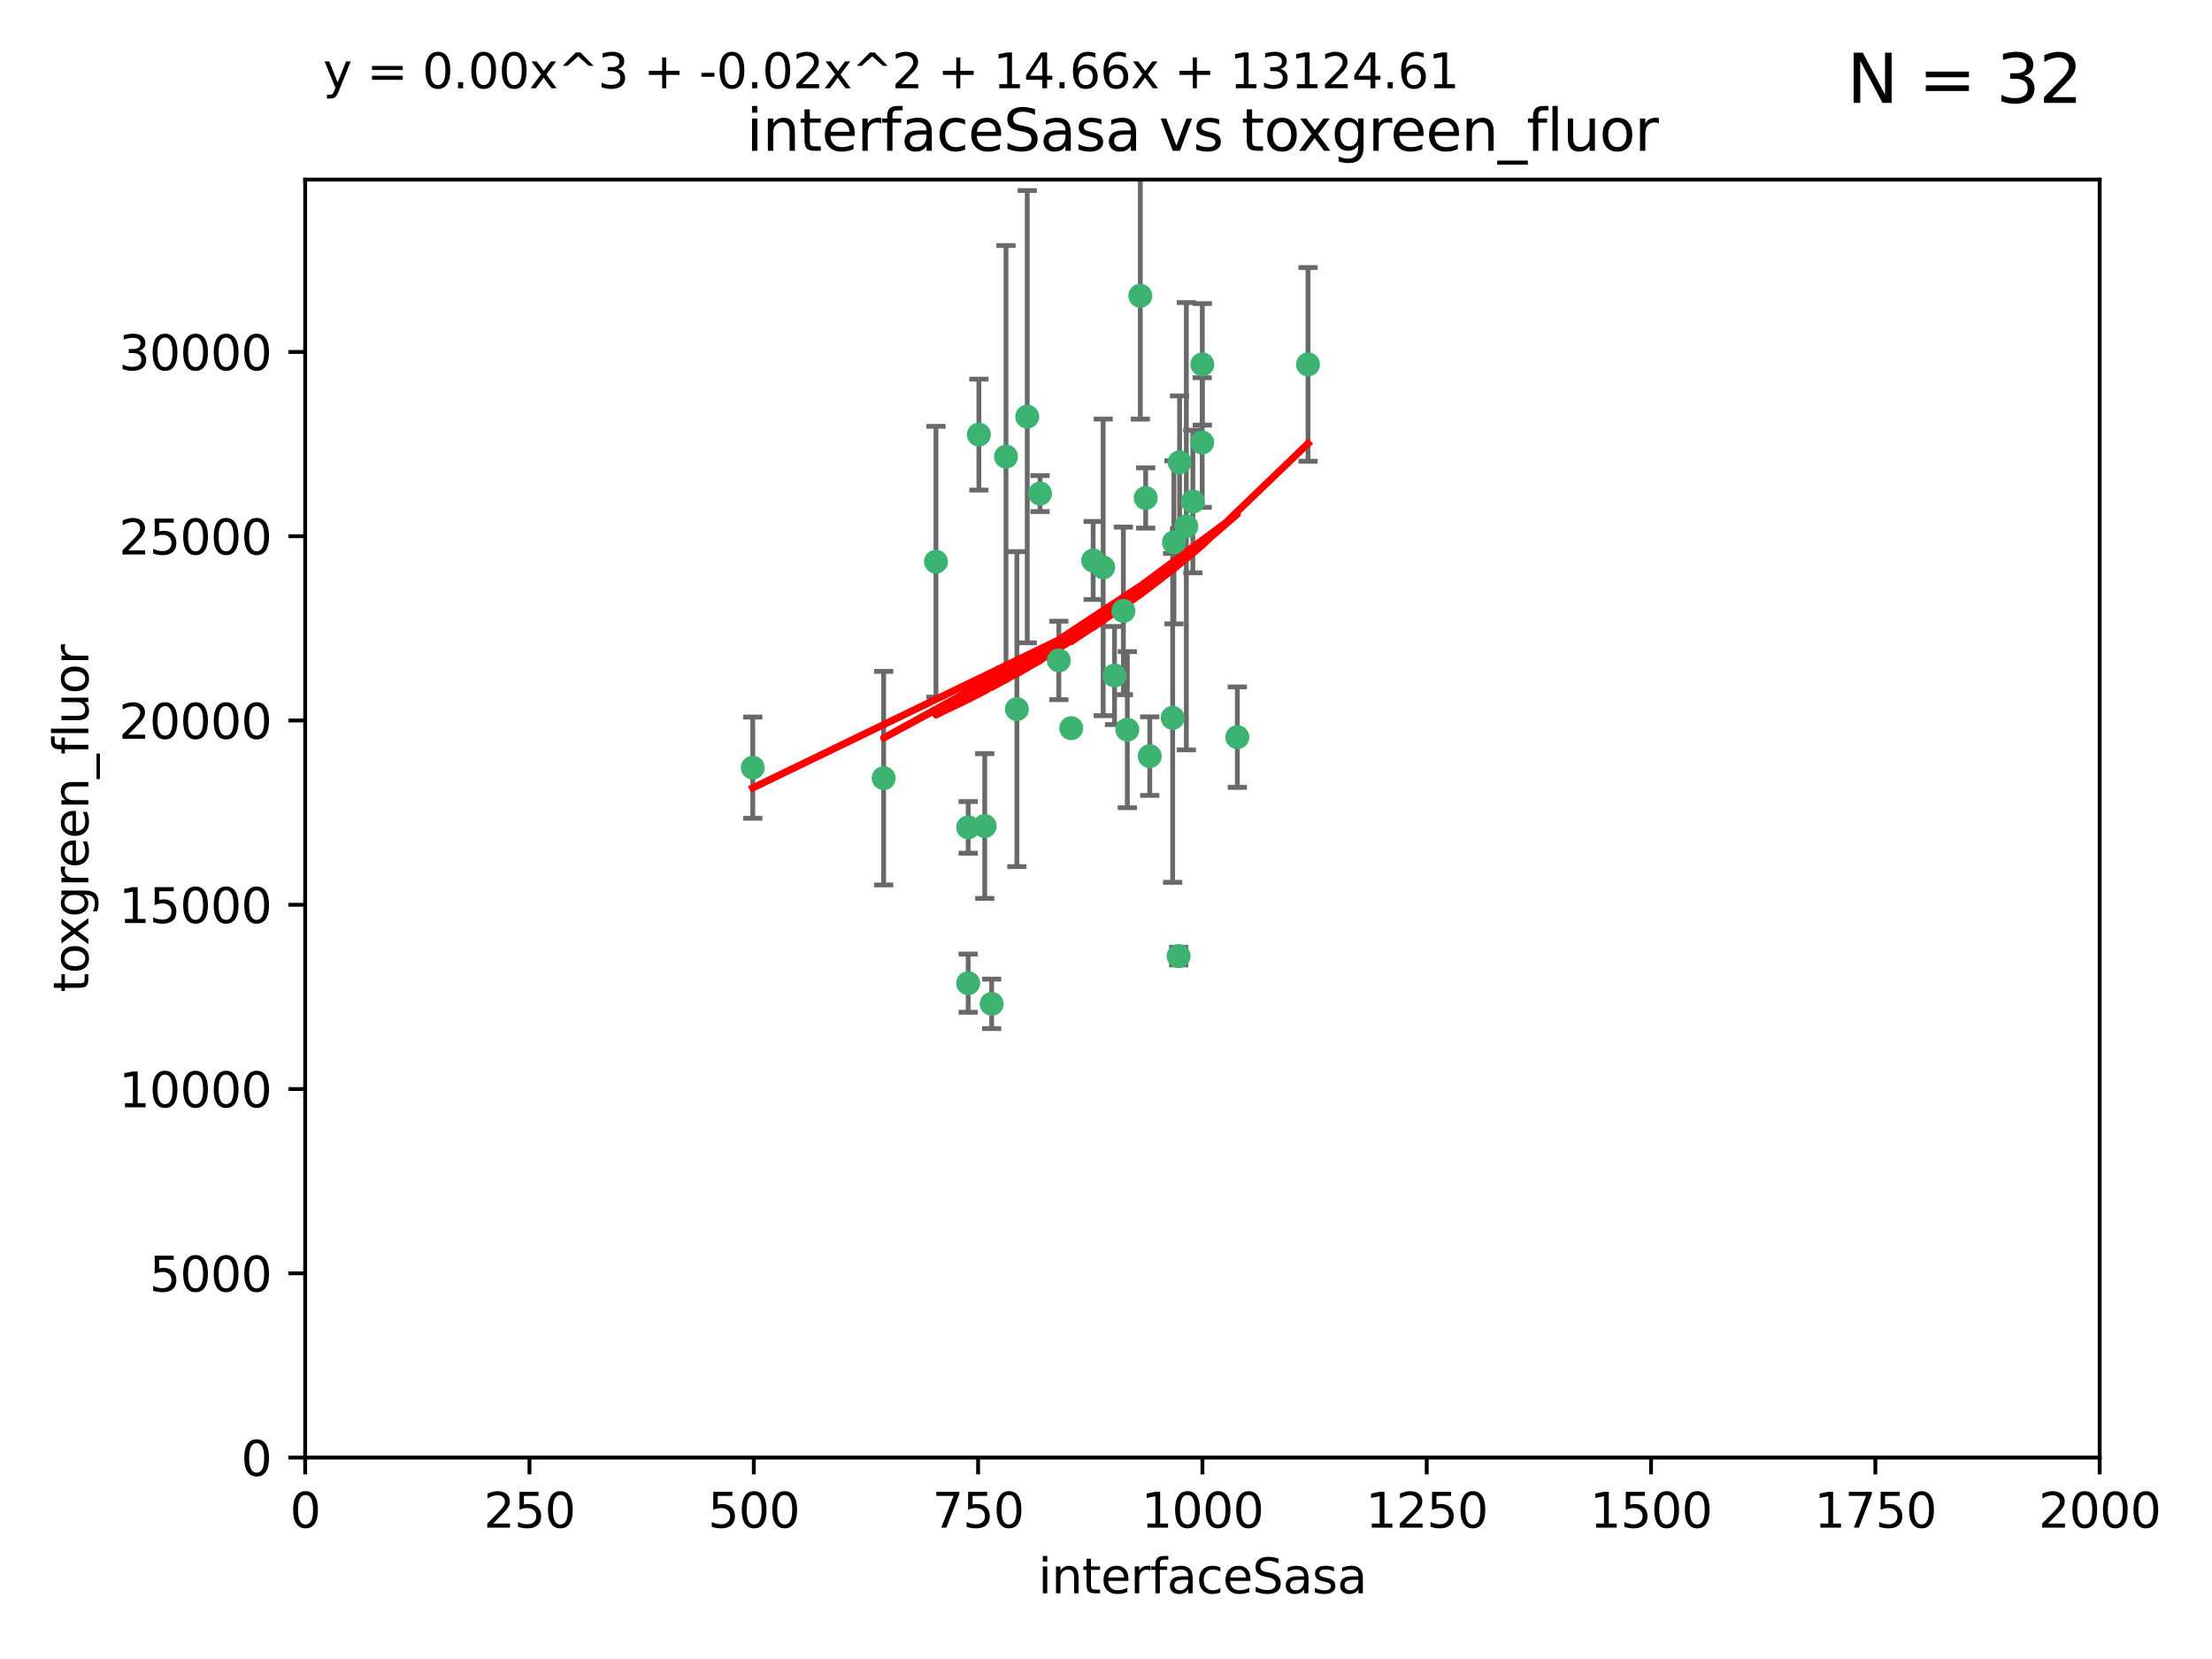 <?xml version="1.0" encoding="utf-8" standalone="no"?>
<!DOCTYPE svg PUBLIC "-//W3C//DTD SVG 1.1//EN"
  "http://www.w3.org/Graphics/SVG/1.1/DTD/svg11.dtd">
<svg xmlns:xlink="http://www.w3.org/1999/xlink" width="460.8pt" height="345.6pt" viewBox="0 0 460.8 345.6" xmlns="http://www.w3.org/2000/svg" version="1.1">
 <defs>
  <style type="text/css">*{stroke-linejoin: round; stroke-linecap: butt}</style>
 </defs>
 <g id="figure_1">
  <g id="patch_1">
   <path d="M 0 345.6 
L 460.8 345.6 
L 460.8 0 
L 0 0 
z
" style="fill: #ffffff"/>
  </g>
  <g id="axes_1">
   <g id="patch_2">
    <path d="M 63.571 303.64 
L 437.4 303.64 
L 437.4 37.411 
L 63.571 37.411 
z
" style="fill: #ffffff"/>
   </g>
   <g id="PathCollection_1">
    <defs>
     <path id="m8e656d4bbf" d="M 0 1.118 
C 0.297 1.118 0.581 1 0.791 0.791 
C 1 0.581 1.118 0.297 1.118 0 
C 1.118 -0.297 1 -0.581 0.791 -0.791 
C 0.581 -1 0.297 -1.118 0 -1.118 
C -0.297 -1.118 -0.581 -1 -0.791 -0.791 
C -1 -0.581 -1.118 -0.297 -1.118 0 
C -1.118 0.297 -1 0.581 -0.791 0.791 
C -0.581 1 -0.297 1.118 0 1.118 
z
" style="stroke: #3cb371"/>
    </defs>
    <g clip-path="url(#pbc629bbcee)">
     <use xlink:href="#m8e656d4bbf" x="272.484" y="75.908" style="fill: #3cb371; stroke: #3cb371"/>
     <use xlink:href="#m8e656d4bbf" x="250.437" y="92.187" style="fill: #3cb371; stroke: #3cb371"/>
     <use xlink:href="#m8e656d4bbf" x="247.136" y="109.622" style="fill: #3cb371; stroke: #3cb371"/>
     <use xlink:href="#m8e656d4bbf" x="244.553" y="112.982" style="fill: #3cb371; stroke: #3cb371"/>
     <use xlink:href="#m8e656d4bbf" x="234.02" y="127.26" style="fill: #3cb371; stroke: #3cb371"/>
     <use xlink:href="#m8e656d4bbf" x="223.161" y="151.693" style="fill: #3cb371; stroke: #3cb371"/>
     <use xlink:href="#m8e656d4bbf" x="248.491" y="104.476" style="fill: #3cb371; stroke: #3cb371"/>
     <use xlink:href="#m8e656d4bbf" x="238.669" y="103.738" style="fill: #3cb371; stroke: #3cb371"/>
     <use xlink:href="#m8e656d4bbf" x="227.725" y="116.762" style="fill: #3cb371; stroke: #3cb371"/>
     <use xlink:href="#m8e656d4bbf" x="237.546" y="61.614" style="fill: #3cb371; stroke: #3cb371"/>
     <use xlink:href="#m8e656d4bbf" x="245.731" y="96.299" style="fill: #3cb371; stroke: #3cb371"/>
     <use xlink:href="#m8e656d4bbf" x="257.757" y="153.559" style="fill: #3cb371; stroke: #3cb371"/>
     <use xlink:href="#m8e656d4bbf" x="216.658" y="102.821" style="fill: #3cb371; stroke: #3cb371"/>
     <use xlink:href="#m8e656d4bbf" x="206.585" y="209.121" style="fill: #3cb371; stroke: #3cb371"/>
     <use xlink:href="#m8e656d4bbf" x="250.465" y="75.9" style="fill: #3cb371; stroke: #3cb371"/>
     <use xlink:href="#m8e656d4bbf" x="201.688" y="204.811" style="fill: #3cb371; stroke: #3cb371"/>
     <use xlink:href="#m8e656d4bbf" x="194.981" y="117.014" style="fill: #3cb371; stroke: #3cb371"/>
     <use xlink:href="#m8e656d4bbf" x="220.577" y="137.58" style="fill: #3cb371; stroke: #3cb371"/>
     <use xlink:href="#m8e656d4bbf" x="203.92" y="90.534" style="fill: #3cb371; stroke: #3cb371"/>
     <use xlink:href="#m8e656d4bbf" x="229.813" y="118.19" style="fill: #3cb371; stroke: #3cb371"/>
     <use xlink:href="#m8e656d4bbf" x="213.998" y="86.8" style="fill: #3cb371; stroke: #3cb371"/>
     <use xlink:href="#m8e656d4bbf" x="211.835" y="147.723" style="fill: #3cb371; stroke: #3cb371"/>
     <use xlink:href="#m8e656d4bbf" x="245.536" y="199.17" style="fill: #3cb371; stroke: #3cb371"/>
     <use xlink:href="#m8e656d4bbf" x="209.568" y="95.121" style="fill: #3cb371; stroke: #3cb371"/>
     <use xlink:href="#m8e656d4bbf" x="244.288" y="149.542" style="fill: #3cb371; stroke: #3cb371"/>
     <use xlink:href="#m8e656d4bbf" x="239.516" y="157.513" style="fill: #3cb371; stroke: #3cb371"/>
     <use xlink:href="#m8e656d4bbf" x="205.136" y="172.082" style="fill: #3cb371; stroke: #3cb371"/>
     <use xlink:href="#m8e656d4bbf" x="201.69" y="172.356" style="fill: #3cb371; stroke: #3cb371"/>
     <use xlink:href="#m8e656d4bbf" x="234.846" y="152.004" style="fill: #3cb371; stroke: #3cb371"/>
     <use xlink:href="#m8e656d4bbf" x="184.082" y="162.105" style="fill: #3cb371; stroke: #3cb371"/>
     <use xlink:href="#m8e656d4bbf" x="232.174" y="140.722" style="fill: #3cb371; stroke: #3cb371"/>
     <use xlink:href="#m8e656d4bbf" x="156.817" y="159.917" style="fill: #3cb371; stroke: #3cb371"/>
    </g>
   </g>
   <g id="matplotlib.axis_1">
    <g id="xtick_1">
     <g id="line2d_1">
      <defs>
       <path id="m1896053014" d="M 0 0 
L 0 3.5 
" style="stroke: #000000; stroke-width: 0.8"/>
      </defs>
      <g>
       <use xlink:href="#m1896053014" x="63.571" y="303.64" style="stroke: #000000; stroke-width: 0.8"/>
      </g>
     </g>
     <g id="text_1">
      <!-- 0 -->
      <g transform="translate(60.39 318.238)scale(0.1 -0.1)">
       <defs>
        <path id="DejaVuSans-30" d="M 2034 4250 
Q 1547 4250 1301 3770 
Q 1056 3291 1056 2328 
Q 1056 1369 1301 889 
Q 1547 409 2034 409 
Q 2525 409 2770 889 
Q 3016 1369 3016 2328 
Q 3016 3291 2770 3770 
Q 2525 4250 2034 4250 
z
M 2034 4750 
Q 2819 4750 3233 4129 
Q 3647 3509 3647 2328 
Q 3647 1150 3233 529 
Q 2819 -91 2034 -91 
Q 1250 -91 836 529 
Q 422 1150 422 2328 
Q 422 3509 836 4129 
Q 1250 4750 2034 4750 
z
" transform="scale(0.016)"/>
       </defs>
       <use xlink:href="#DejaVuSans-30"/>
      </g>
     </g>
    </g>
    <g id="xtick_2">
     <g id="line2d_2">
      <g>
       <use xlink:href="#m1896053014" x="110.3" y="303.64" style="stroke: #000000; stroke-width: 0.8"/>
      </g>
     </g>
     <g id="text_2">
      <!-- 250 -->
      <g transform="translate(100.756 318.238)scale(0.1 -0.1)">
       <defs>
        <path id="DejaVuSans-32" d="M 1228 531 
L 3431 531 
L 3431 0 
L 469 0 
L 469 531 
Q 828 903 1448 1529 
Q 2069 2156 2228 2338 
Q 2531 2678 2651 2914 
Q 2772 3150 2772 3378 
Q 2772 3750 2511 3984 
Q 2250 4219 1831 4219 
Q 1534 4219 1204 4116 
Q 875 4013 500 3803 
L 500 4441 
Q 881 4594 1212 4672 
Q 1544 4750 1819 4750 
Q 2544 4750 2975 4387 
Q 3406 4025 3406 3419 
Q 3406 3131 3298 2873 
Q 3191 2616 2906 2266 
Q 2828 2175 2409 1742 
Q 1991 1309 1228 531 
z
" transform="scale(0.016)"/>
        <path id="DejaVuSans-35" d="M 691 4666 
L 3169 4666 
L 3169 4134 
L 1269 4134 
L 1269 2991 
Q 1406 3038 1543 3061 
Q 1681 3084 1819 3084 
Q 2600 3084 3056 2656 
Q 3513 2228 3513 1497 
Q 3513 744 3044 326 
Q 2575 -91 1722 -91 
Q 1428 -91 1123 -41 
Q 819 9 494 109 
L 494 744 
Q 775 591 1075 516 
Q 1375 441 1709 441 
Q 2250 441 2565 725 
Q 2881 1009 2881 1497 
Q 2881 1984 2565 2268 
Q 2250 2553 1709 2553 
Q 1456 2553 1204 2497 
Q 953 2441 691 2322 
L 691 4666 
z
" transform="scale(0.016)"/>
       </defs>
       <use xlink:href="#DejaVuSans-32"/>
       <use xlink:href="#DejaVuSans-35" x="63.623"/>
       <use xlink:href="#DejaVuSans-30" x="127.246"/>
      </g>
     </g>
    </g>
    <g id="xtick_3">
     <g id="line2d_3">
      <g>
       <use xlink:href="#m1896053014" x="157.028" y="303.64" style="stroke: #000000; stroke-width: 0.8"/>
      </g>
     </g>
     <g id="text_3">
      <!-- 500 -->
      <g transform="translate(147.485 318.238)scale(0.1 -0.1)">
       <use xlink:href="#DejaVuSans-35"/>
       <use xlink:href="#DejaVuSans-30" x="63.623"/>
       <use xlink:href="#DejaVuSans-30" x="127.246"/>
      </g>
     </g>
    </g>
    <g id="xtick_4">
     <g id="line2d_4">
      <g>
       <use xlink:href="#m1896053014" x="203.757" y="303.64" style="stroke: #000000; stroke-width: 0.8"/>
      </g>
     </g>
     <g id="text_4">
      <!-- 750 -->
      <g transform="translate(194.213 318.238)scale(0.1 -0.1)">
       <defs>
        <path id="DejaVuSans-37" d="M 525 4666 
L 3525 4666 
L 3525 4397 
L 1831 0 
L 1172 0 
L 2766 4134 
L 525 4134 
L 525 4666 
z
" transform="scale(0.016)"/>
       </defs>
       <use xlink:href="#DejaVuSans-37"/>
       <use xlink:href="#DejaVuSans-35" x="63.623"/>
       <use xlink:href="#DejaVuSans-30" x="127.246"/>
      </g>
     </g>
    </g>
    <g id="xtick_5">
     <g id="line2d_5">
      <g>
       <use xlink:href="#m1896053014" x="250.486" y="303.64" style="stroke: #000000; stroke-width: 0.8"/>
      </g>
     </g>
     <g id="text_5">
      <!-- 1000 -->
      <g transform="translate(237.761 318.238)scale(0.1 -0.1)">
       <defs>
        <path id="DejaVuSans-31" d="M 794 531 
L 1825 531 
L 1825 4091 
L 703 3866 
L 703 4441 
L 1819 4666 
L 2450 4666 
L 2450 531 
L 3481 531 
L 3481 0 
L 794 0 
L 794 531 
z
" transform="scale(0.016)"/>
       </defs>
       <use xlink:href="#DejaVuSans-31"/>
       <use xlink:href="#DejaVuSans-30" x="63.623"/>
       <use xlink:href="#DejaVuSans-30" x="127.246"/>
       <use xlink:href="#DejaVuSans-30" x="190.869"/>
      </g>
     </g>
    </g>
    <g id="xtick_6">
     <g id="line2d_6">
      <g>
       <use xlink:href="#m1896053014" x="297.214" y="303.64" style="stroke: #000000; stroke-width: 0.8"/>
      </g>
     </g>
     <g id="text_6">
      <!-- 1250 -->
      <g transform="translate(284.489 318.238)scale(0.1 -0.1)">
       <use xlink:href="#DejaVuSans-31"/>
       <use xlink:href="#DejaVuSans-32" x="63.623"/>
       <use xlink:href="#DejaVuSans-35" x="127.246"/>
       <use xlink:href="#DejaVuSans-30" x="190.869"/>
      </g>
     </g>
    </g>
    <g id="xtick_7">
     <g id="line2d_7">
      <g>
       <use xlink:href="#m1896053014" x="343.943" y="303.64" style="stroke: #000000; stroke-width: 0.8"/>
      </g>
     </g>
     <g id="text_7">
      <!-- 1500 -->
      <g transform="translate(331.218 318.238)scale(0.1 -0.1)">
       <use xlink:href="#DejaVuSans-31"/>
       <use xlink:href="#DejaVuSans-35" x="63.623"/>
       <use xlink:href="#DejaVuSans-30" x="127.246"/>
       <use xlink:href="#DejaVuSans-30" x="190.869"/>
      </g>
     </g>
    </g>
    <g id="xtick_8">
     <g id="line2d_8">
      <g>
       <use xlink:href="#m1896053014" x="390.671" y="303.64" style="stroke: #000000; stroke-width: 0.8"/>
      </g>
     </g>
     <g id="text_8">
      <!-- 1750 -->
      <g transform="translate(377.946 318.238)scale(0.1 -0.1)">
       <use xlink:href="#DejaVuSans-31"/>
       <use xlink:href="#DejaVuSans-37" x="63.623"/>
       <use xlink:href="#DejaVuSans-35" x="127.246"/>
       <use xlink:href="#DejaVuSans-30" x="190.869"/>
      </g>
     </g>
    </g>
    <g id="xtick_9">
     <g id="line2d_9">
      <g>
       <use xlink:href="#m1896053014" x="437.4" y="303.64" style="stroke: #000000; stroke-width: 0.8"/>
      </g>
     </g>
     <g id="text_9">
      <!-- 2000 -->
      <g transform="translate(424.675 318.238)scale(0.1 -0.1)">
       <use xlink:href="#DejaVuSans-32"/>
       <use xlink:href="#DejaVuSans-30" x="63.623"/>
       <use xlink:href="#DejaVuSans-30" x="127.246"/>
       <use xlink:href="#DejaVuSans-30" x="190.869"/>
      </g>
     </g>
    </g>
    <g id="text_10">
     <!-- interfaceSasa -->
     <g transform="translate(216.279 331.917)scale(0.1 -0.1)">
      <defs>
       <path id="DejaVuSans-69" d="M 603 3500 
L 1178 3500 
L 1178 0 
L 603 0 
L 603 3500 
z
M 603 4863 
L 1178 4863 
L 1178 4134 
L 603 4134 
L 603 4863 
z
" transform="scale(0.016)"/>
       <path id="DejaVuSans-6e" d="M 3513 2113 
L 3513 0 
L 2938 0 
L 2938 2094 
Q 2938 2591 2744 2837 
Q 2550 3084 2163 3084 
Q 1697 3084 1428 2787 
Q 1159 2491 1159 1978 
L 1159 0 
L 581 0 
L 581 3500 
L 1159 3500 
L 1159 2956 
Q 1366 3272 1645 3428 
Q 1925 3584 2291 3584 
Q 2894 3584 3203 3211 
Q 3513 2838 3513 2113 
z
" transform="scale(0.016)"/>
       <path id="DejaVuSans-74" d="M 1172 4494 
L 1172 3500 
L 2356 3500 
L 2356 3053 
L 1172 3053 
L 1172 1153 
Q 1172 725 1289 603 
Q 1406 481 1766 481 
L 2356 481 
L 2356 0 
L 1766 0 
Q 1100 0 847 248 
Q 594 497 594 1153 
L 594 3053 
L 172 3053 
L 172 3500 
L 594 3500 
L 594 4494 
L 1172 4494 
z
" transform="scale(0.016)"/>
       <path id="DejaVuSans-65" d="M 3597 1894 
L 3597 1613 
L 953 1613 
Q 991 1019 1311 708 
Q 1631 397 2203 397 
Q 2534 397 2845 478 
Q 3156 559 3463 722 
L 3463 178 
Q 3153 47 2828 -22 
Q 2503 -91 2169 -91 
Q 1331 -91 842 396 
Q 353 884 353 1716 
Q 353 2575 817 3079 
Q 1281 3584 2069 3584 
Q 2775 3584 3186 3129 
Q 3597 2675 3597 1894 
z
M 3022 2063 
Q 3016 2534 2758 2815 
Q 2500 3097 2075 3097 
Q 1594 3097 1305 2825 
Q 1016 2553 972 2059 
L 3022 2063 
z
" transform="scale(0.016)"/>
       <path id="DejaVuSans-72" d="M 2631 2963 
Q 2534 3019 2420 3045 
Q 2306 3072 2169 3072 
Q 1681 3072 1420 2755 
Q 1159 2438 1159 1844 
L 1159 0 
L 581 0 
L 581 3500 
L 1159 3500 
L 1159 2956 
Q 1341 3275 1631 3429 
Q 1922 3584 2338 3584 
Q 2397 3584 2469 3576 
Q 2541 3569 2628 3553 
L 2631 2963 
z
" transform="scale(0.016)"/>
       <path id="DejaVuSans-66" d="M 2375 4863 
L 2375 4384 
L 1825 4384 
Q 1516 4384 1395 4259 
Q 1275 4134 1275 3809 
L 1275 3500 
L 2222 3500 
L 2222 3053 
L 1275 3053 
L 1275 0 
L 697 0 
L 697 3053 
L 147 3053 
L 147 3500 
L 697 3500 
L 697 3744 
Q 697 4328 969 4595 
Q 1241 4863 1831 4863 
L 2375 4863 
z
" transform="scale(0.016)"/>
       <path id="DejaVuSans-61" d="M 2194 1759 
Q 1497 1759 1228 1600 
Q 959 1441 959 1056 
Q 959 750 1161 570 
Q 1363 391 1709 391 
Q 2188 391 2477 730 
Q 2766 1069 2766 1631 
L 2766 1759 
L 2194 1759 
z
M 3341 1997 
L 3341 0 
L 2766 0 
L 2766 531 
Q 2569 213 2275 61 
Q 1981 -91 1556 -91 
Q 1019 -91 701 211 
Q 384 513 384 1019 
Q 384 1609 779 1909 
Q 1175 2209 1959 2209 
L 2766 2209 
L 2766 2266 
Q 2766 2663 2505 2880 
Q 2244 3097 1772 3097 
Q 1472 3097 1187 3025 
Q 903 2953 641 2809 
L 641 3341 
Q 956 3463 1253 3523 
Q 1550 3584 1831 3584 
Q 2591 3584 2966 3190 
Q 3341 2797 3341 1997 
z
" transform="scale(0.016)"/>
       <path id="DejaVuSans-63" d="M 3122 3366 
L 3122 2828 
Q 2878 2963 2633 3030 
Q 2388 3097 2138 3097 
Q 1578 3097 1268 2742 
Q 959 2388 959 1747 
Q 959 1106 1268 751 
Q 1578 397 2138 397 
Q 2388 397 2633 464 
Q 2878 531 3122 666 
L 3122 134 
Q 2881 22 2623 -34 
Q 2366 -91 2075 -91 
Q 1284 -91 818 406 
Q 353 903 353 1747 
Q 353 2603 823 3093 
Q 1294 3584 2113 3584 
Q 2378 3584 2631 3529 
Q 2884 3475 3122 3366 
z
" transform="scale(0.016)"/>
       <path id="DejaVuSans-53" d="M 3425 4513 
L 3425 3897 
Q 3066 4069 2747 4153 
Q 2428 4238 2131 4238 
Q 1616 4238 1336 4038 
Q 1056 3838 1056 3469 
Q 1056 3159 1242 3001 
Q 1428 2844 1947 2747 
L 2328 2669 
Q 3034 2534 3370 2195 
Q 3706 1856 3706 1288 
Q 3706 609 3251 259 
Q 2797 -91 1919 -91 
Q 1588 -91 1214 -16 
Q 841 59 441 206 
L 441 856 
Q 825 641 1194 531 
Q 1563 422 1919 422 
Q 2459 422 2753 634 
Q 3047 847 3047 1241 
Q 3047 1584 2836 1778 
Q 2625 1972 2144 2069 
L 1759 2144 
Q 1053 2284 737 2584 
Q 422 2884 422 3419 
Q 422 4038 858 4394 
Q 1294 4750 2059 4750 
Q 2388 4750 2728 4690 
Q 3069 4631 3425 4513 
z
" transform="scale(0.016)"/>
       <path id="DejaVuSans-73" d="M 2834 3397 
L 2834 2853 
Q 2591 2978 2328 3040 
Q 2066 3103 1784 3103 
Q 1356 3103 1142 2972 
Q 928 2841 928 2578 
Q 928 2378 1081 2264 
Q 1234 2150 1697 2047 
L 1894 2003 
Q 2506 1872 2764 1633 
Q 3022 1394 3022 966 
Q 3022 478 2636 193 
Q 2250 -91 1575 -91 
Q 1294 -91 989 -36 
Q 684 19 347 128 
L 347 722 
Q 666 556 975 473 
Q 1284 391 1588 391 
Q 1994 391 2212 530 
Q 2431 669 2431 922 
Q 2431 1156 2273 1281 
Q 2116 1406 1581 1522 
L 1381 1569 
Q 847 1681 609 1914 
Q 372 2147 372 2553 
Q 372 3047 722 3315 
Q 1072 3584 1716 3584 
Q 2034 3584 2315 3537 
Q 2597 3491 2834 3397 
z
" transform="scale(0.016)"/>
      </defs>
      <use xlink:href="#DejaVuSans-69"/>
      <use xlink:href="#DejaVuSans-6e" x="27.783"/>
      <use xlink:href="#DejaVuSans-74" x="91.162"/>
      <use xlink:href="#DejaVuSans-65" x="130.371"/>
      <use xlink:href="#DejaVuSans-72" x="191.895"/>
      <use xlink:href="#DejaVuSans-66" x="233.008"/>
      <use xlink:href="#DejaVuSans-61" x="268.213"/>
      <use xlink:href="#DejaVuSans-63" x="329.492"/>
      <use xlink:href="#DejaVuSans-65" x="384.473"/>
      <use xlink:href="#DejaVuSans-53" x="445.996"/>
      <use xlink:href="#DejaVuSans-61" x="509.473"/>
      <use xlink:href="#DejaVuSans-73" x="570.752"/>
      <use xlink:href="#DejaVuSans-61" x="622.852"/>
     </g>
    </g>
   </g>
   <g id="matplotlib.axis_2">
    <g id="ytick_1">
     <g id="line2d_10">
      <defs>
       <path id="m9b9e88cdc1" d="M 0 0 
L -3.5 0 
" style="stroke: #000000; stroke-width: 0.8"/>
      </defs>
      <g>
       <use xlink:href="#m9b9e88cdc1" x="63.571" y="303.64" style="stroke: #000000; stroke-width: 0.8"/>
      </g>
     </g>
     <g id="text_11">
      <!-- 0 -->
      <g transform="translate(50.209 307.439)scale(0.1 -0.1)">
       <use xlink:href="#DejaVuSans-30"/>
      </g>
     </g>
    </g>
    <g id="ytick_2">
     <g id="line2d_11">
      <g>
       <use xlink:href="#m9b9e88cdc1" x="63.571" y="265.253" style="stroke: #000000; stroke-width: 0.8"/>
      </g>
     </g>
     <g id="text_12">
      <!-- 5000 -->
      <g transform="translate(31.121 269.052)scale(0.1 -0.1)">
       <use xlink:href="#DejaVuSans-35"/>
       <use xlink:href="#DejaVuSans-30" x="63.623"/>
       <use xlink:href="#DejaVuSans-30" x="127.246"/>
       <use xlink:href="#DejaVuSans-30" x="190.869"/>
      </g>
     </g>
    </g>
    <g id="ytick_3">
     <g id="line2d_12">
      <g>
       <use xlink:href="#m9b9e88cdc1" x="63.571" y="226.866" style="stroke: #000000; stroke-width: 0.8"/>
      </g>
     </g>
     <g id="text_13">
      <!-- 10000 -->
      <g transform="translate(24.759 230.665)scale(0.1 -0.1)">
       <use xlink:href="#DejaVuSans-31"/>
       <use xlink:href="#DejaVuSans-30" x="63.623"/>
       <use xlink:href="#DejaVuSans-30" x="127.246"/>
       <use xlink:href="#DejaVuSans-30" x="190.869"/>
       <use xlink:href="#DejaVuSans-30" x="254.492"/>
      </g>
     </g>
    </g>
    <g id="ytick_4">
     <g id="line2d_13">
      <g>
       <use xlink:href="#m9b9e88cdc1" x="63.571" y="188.479" style="stroke: #000000; stroke-width: 0.8"/>
      </g>
     </g>
     <g id="text_14">
      <!-- 15000 -->
      <g transform="translate(24.759 192.278)scale(0.1 -0.1)">
       <use xlink:href="#DejaVuSans-31"/>
       <use xlink:href="#DejaVuSans-35" x="63.623"/>
       <use xlink:href="#DejaVuSans-30" x="127.246"/>
       <use xlink:href="#DejaVuSans-30" x="190.869"/>
       <use xlink:href="#DejaVuSans-30" x="254.492"/>
      </g>
     </g>
    </g>
    <g id="ytick_5">
     <g id="line2d_14">
      <g>
       <use xlink:href="#m9b9e88cdc1" x="63.571" y="150.092" style="stroke: #000000; stroke-width: 0.8"/>
      </g>
     </g>
     <g id="text_15">
      <!-- 20000 -->
      <g transform="translate(24.759 153.891)scale(0.1 -0.1)">
       <use xlink:href="#DejaVuSans-32"/>
       <use xlink:href="#DejaVuSans-30" x="63.623"/>
       <use xlink:href="#DejaVuSans-30" x="127.246"/>
       <use xlink:href="#DejaVuSans-30" x="190.869"/>
       <use xlink:href="#DejaVuSans-30" x="254.492"/>
      </g>
     </g>
    </g>
    <g id="ytick_6">
     <g id="line2d_15">
      <g>
       <use xlink:href="#m9b9e88cdc1" x="63.571" y="111.705" style="stroke: #000000; stroke-width: 0.8"/>
      </g>
     </g>
     <g id="text_16">
      <!-- 25000 -->
      <g transform="translate(24.759 115.504)scale(0.1 -0.1)">
       <use xlink:href="#DejaVuSans-32"/>
       <use xlink:href="#DejaVuSans-35" x="63.623"/>
       <use xlink:href="#DejaVuSans-30" x="127.246"/>
       <use xlink:href="#DejaVuSans-30" x="190.869"/>
       <use xlink:href="#DejaVuSans-30" x="254.492"/>
      </g>
     </g>
    </g>
    <g id="ytick_7">
     <g id="line2d_16">
      <g>
       <use xlink:href="#m9b9e88cdc1" x="63.571" y="73.317" style="stroke: #000000; stroke-width: 0.8"/>
      </g>
     </g>
     <g id="text_17">
      <!-- 30000 -->
      <g transform="translate(24.759 77.117)scale(0.1 -0.1)">
       <defs>
        <path id="DejaVuSans-33" d="M 2597 2516 
Q 3050 2419 3304 2112 
Q 3559 1806 3559 1356 
Q 3559 666 3084 287 
Q 2609 -91 1734 -91 
Q 1441 -91 1130 -33 
Q 819 25 488 141 
L 488 750 
Q 750 597 1062 519 
Q 1375 441 1716 441 
Q 2309 441 2620 675 
Q 2931 909 2931 1356 
Q 2931 1769 2642 2001 
Q 2353 2234 1838 2234 
L 1294 2234 
L 1294 2753 
L 1863 2753 
Q 2328 2753 2575 2939 
Q 2822 3125 2822 3475 
Q 2822 3834 2567 4026 
Q 2313 4219 1838 4219 
Q 1578 4219 1281 4162 
Q 984 4106 628 3988 
L 628 4550 
Q 988 4650 1302 4700 
Q 1616 4750 1894 4750 
Q 2613 4750 3031 4423 
Q 3450 4097 3450 3541 
Q 3450 3153 3228 2886 
Q 3006 2619 2597 2516 
z
" transform="scale(0.016)"/>
       </defs>
       <use xlink:href="#DejaVuSans-33"/>
       <use xlink:href="#DejaVuSans-30" x="63.623"/>
       <use xlink:href="#DejaVuSans-30" x="127.246"/>
       <use xlink:href="#DejaVuSans-30" x="190.869"/>
       <use xlink:href="#DejaVuSans-30" x="254.492"/>
      </g>
     </g>
    </g>
    <g id="text_18">
     <!-- toxgreen_fluor -->
     <g transform="translate(18.401 206.72)rotate(-90)scale(0.1 -0.1)">
      <defs>
       <path id="DejaVuSans-6f" d="M 1959 3097 
Q 1497 3097 1228 2736 
Q 959 2375 959 1747 
Q 959 1119 1226 758 
Q 1494 397 1959 397 
Q 2419 397 2687 759 
Q 2956 1122 2956 1747 
Q 2956 2369 2687 2733 
Q 2419 3097 1959 3097 
z
M 1959 3584 
Q 2709 3584 3137 3096 
Q 3566 2609 3566 1747 
Q 3566 888 3137 398 
Q 2709 -91 1959 -91 
Q 1206 -91 779 398 
Q 353 888 353 1747 
Q 353 2609 779 3096 
Q 1206 3584 1959 3584 
z
" transform="scale(0.016)"/>
       <path id="DejaVuSans-78" d="M 3513 3500 
L 2247 1797 
L 3578 0 
L 2900 0 
L 1881 1375 
L 863 0 
L 184 0 
L 1544 1831 
L 300 3500 
L 978 3500 
L 1906 2253 
L 2834 3500 
L 3513 3500 
z
" transform="scale(0.016)"/>
       <path id="DejaVuSans-67" d="M 2906 1791 
Q 2906 2416 2648 2759 
Q 2391 3103 1925 3103 
Q 1463 3103 1205 2759 
Q 947 2416 947 1791 
Q 947 1169 1205 825 
Q 1463 481 1925 481 
Q 2391 481 2648 825 
Q 2906 1169 2906 1791 
z
M 3481 434 
Q 3481 -459 3084 -895 
Q 2688 -1331 1869 -1331 
Q 1566 -1331 1297 -1286 
Q 1028 -1241 775 -1147 
L 775 -588 
Q 1028 -725 1275 -790 
Q 1522 -856 1778 -856 
Q 2344 -856 2625 -561 
Q 2906 -266 2906 331 
L 2906 616 
Q 2728 306 2450 153 
Q 2172 0 1784 0 
Q 1141 0 747 490 
Q 353 981 353 1791 
Q 353 2603 747 3093 
Q 1141 3584 1784 3584 
Q 2172 3584 2450 3431 
Q 2728 3278 2906 2969 
L 2906 3500 
L 3481 3500 
L 3481 434 
z
" transform="scale(0.016)"/>
       <path id="DejaVuSans-5f" d="M 3263 -1063 
L 3263 -1509 
L -63 -1509 
L -63 -1063 
L 3263 -1063 
z
" transform="scale(0.016)"/>
       <path id="DejaVuSans-6c" d="M 603 4863 
L 1178 4863 
L 1178 0 
L 603 0 
L 603 4863 
z
" transform="scale(0.016)"/>
       <path id="DejaVuSans-75" d="M 544 1381 
L 544 3500 
L 1119 3500 
L 1119 1403 
Q 1119 906 1312 657 
Q 1506 409 1894 409 
Q 2359 409 2629 706 
Q 2900 1003 2900 1516 
L 2900 3500 
L 3475 3500 
L 3475 0 
L 2900 0 
L 2900 538 
Q 2691 219 2414 64 
Q 2138 -91 1772 -91 
Q 1169 -91 856 284 
Q 544 659 544 1381 
z
M 1991 3584 
L 1991 3584 
z
" transform="scale(0.016)"/>
      </defs>
      <use xlink:href="#DejaVuSans-74"/>
      <use xlink:href="#DejaVuSans-6f" x="39.209"/>
      <use xlink:href="#DejaVuSans-78" x="97.266"/>
      <use xlink:href="#DejaVuSans-67" x="156.445"/>
      <use xlink:href="#DejaVuSans-72" x="219.922"/>
      <use xlink:href="#DejaVuSans-65" x="258.785"/>
      <use xlink:href="#DejaVuSans-65" x="320.309"/>
      <use xlink:href="#DejaVuSans-6e" x="381.832"/>
      <use xlink:href="#DejaVuSans-5f" x="445.211"/>
      <use xlink:href="#DejaVuSans-66" x="495.211"/>
      <use xlink:href="#DejaVuSans-6c" x="530.416"/>
      <use xlink:href="#DejaVuSans-75" x="558.199"/>
      <use xlink:href="#DejaVuSans-6f" x="621.578"/>
      <use xlink:href="#DejaVuSans-72" x="682.76"/>
     </g>
    </g>
   </g>
   <g id="LineCollection_1">
    <path d="M 272.484 96.079 
L 272.484 55.738 
" clip-path="url(#pbc629bbcee)" style="fill: none; stroke: #696969"/>
    <path d="M 250.437 105.69 
L 250.437 78.685 
" clip-path="url(#pbc629bbcee)" style="fill: none; stroke: #696969"/>
    <path d="M 247.136 156.211 
L 247.136 63.032 
" clip-path="url(#pbc629bbcee)" style="fill: none; stroke: #696969"/>
    <path d="M 244.553 129.961 
L 244.553 96.004 
" clip-path="url(#pbc629bbcee)" style="fill: none; stroke: #696969"/>
    <path d="M 234.02 144.714 
L 234.02 109.807 
" clip-path="url(#pbc629bbcee)" style="fill: none; stroke: #696969"/>
    <path d="M 223.161 152.217 
L 223.161 151.168 
" clip-path="url(#pbc629bbcee)" style="fill: none; stroke: #696969"/>
    <path d="M 248.491 119.328 
L 248.491 89.623 
" clip-path="url(#pbc629bbcee)" style="fill: none; stroke: #696969"/>
    <path d="M 238.669 110.014 
L 238.669 97.461 
" clip-path="url(#pbc629bbcee)" style="fill: none; stroke: #696969"/>
    <path d="M 227.725 124.89 
L 227.725 108.635 
" clip-path="url(#pbc629bbcee)" style="fill: none; stroke: #696969"/>
    <path d="M 237.546 87.306 
L 237.546 35.922 
" clip-path="url(#pbc629bbcee)" style="fill: none; stroke: #696969"/>
    <path d="M 245.731 110.125 
L 245.731 82.473 
" clip-path="url(#pbc629bbcee)" style="fill: none; stroke: #696969"/>
    <path d="M 257.757 164.019 
L 257.757 143.098 
" clip-path="url(#pbc629bbcee)" style="fill: none; stroke: #696969"/>
    <path d="M 216.658 106.565 
L 216.658 99.077 
" clip-path="url(#pbc629bbcee)" style="fill: none; stroke: #696969"/>
    <path d="M 206.585 214.275 
L 206.585 203.967 
" clip-path="url(#pbc629bbcee)" style="fill: none; stroke: #696969"/>
    <path d="M 250.465 88.56 
L 250.465 63.241 
" clip-path="url(#pbc629bbcee)" style="fill: none; stroke: #696969"/>
    <path d="M 201.688 210.874 
L 201.688 198.748 
" clip-path="url(#pbc629bbcee)" style="fill: none; stroke: #696969"/>
    <path d="M 194.981 145.217 
L 194.981 88.811 
" clip-path="url(#pbc629bbcee)" style="fill: none; stroke: #696969"/>
    <path d="M 220.577 145.75 
L 220.577 129.411 
" clip-path="url(#pbc629bbcee)" style="fill: none; stroke: #696969"/>
    <path d="M 203.92 102.091 
L 203.92 78.978 
" clip-path="url(#pbc629bbcee)" style="fill: none; stroke: #696969"/>
    <path d="M 229.813 149.083 
L 229.813 87.298 
" clip-path="url(#pbc629bbcee)" style="fill: none; stroke: #696969"/>
    <path d="M 213.998 133.906 
L 213.998 39.694 
" clip-path="url(#pbc629bbcee)" style="fill: none; stroke: #696969"/>
    <path d="M 211.835 180.527 
L 211.835 114.919 
" clip-path="url(#pbc629bbcee)" style="fill: none; stroke: #696969"/>
    <path d="M 245.536 201.012 
L 245.536 197.328 
" clip-path="url(#pbc629bbcee)" style="fill: none; stroke: #696969"/>
    <path d="M 209.568 139.091 
L 209.568 51.151 
" clip-path="url(#pbc629bbcee)" style="fill: none; stroke: #696969"/>
    <path d="M 244.288 183.804 
L 244.288 115.28 
" clip-path="url(#pbc629bbcee)" style="fill: none; stroke: #696969"/>
    <path d="M 239.516 165.694 
L 239.516 149.332 
" clip-path="url(#pbc629bbcee)" style="fill: none; stroke: #696969"/>
    <path d="M 205.136 187.16 
L 205.136 157.004 
" clip-path="url(#pbc629bbcee)" style="fill: none; stroke: #696969"/>
    <path d="M 201.69 177.734 
L 201.69 166.978 
" clip-path="url(#pbc629bbcee)" style="fill: none; stroke: #696969"/>
    <path d="M 234.846 168.265 
L 234.846 135.742 
" clip-path="url(#pbc629bbcee)" style="fill: none; stroke: #696969"/>
    <path d="M 184.082 184.351 
L 184.082 139.86 
" clip-path="url(#pbc629bbcee)" style="fill: none; stroke: #696969"/>
    <path d="M 232.174 150.938 
L 232.174 130.506 
" clip-path="url(#pbc629bbcee)" style="fill: none; stroke: #696969"/>
    <path d="M 156.817 170.463 
L 156.817 149.371 
" clip-path="url(#pbc629bbcee)" style="fill: none; stroke: #696969"/>
   </g>
   <g id="line2d_17">
    <defs>
     <path id="mb715ad257a" d="M 2 0 
L -2 -0 
" style="stroke: #696969"/>
    </defs>
    <g clip-path="url(#pbc629bbcee)">
     <use xlink:href="#mb715ad257a" x="272.484" y="96.079" style="fill: #696969; stroke: #696969"/>
     <use xlink:href="#mb715ad257a" x="250.437" y="105.69" style="fill: #696969; stroke: #696969"/>
     <use xlink:href="#mb715ad257a" x="247.136" y="156.211" style="fill: #696969; stroke: #696969"/>
     <use xlink:href="#mb715ad257a" x="244.553" y="129.961" style="fill: #696969; stroke: #696969"/>
     <use xlink:href="#mb715ad257a" x="234.02" y="144.714" style="fill: #696969; stroke: #696969"/>
     <use xlink:href="#mb715ad257a" x="223.161" y="152.217" style="fill: #696969; stroke: #696969"/>
     <use xlink:href="#mb715ad257a" x="248.491" y="119.328" style="fill: #696969; stroke: #696969"/>
     <use xlink:href="#mb715ad257a" x="238.669" y="110.014" style="fill: #696969; stroke: #696969"/>
     <use xlink:href="#mb715ad257a" x="227.725" y="124.89" style="fill: #696969; stroke: #696969"/>
     <use xlink:href="#mb715ad257a" x="237.546" y="87.306" style="fill: #696969; stroke: #696969"/>
     <use xlink:href="#mb715ad257a" x="245.731" y="110.125" style="fill: #696969; stroke: #696969"/>
     <use xlink:href="#mb715ad257a" x="257.757" y="164.019" style="fill: #696969; stroke: #696969"/>
     <use xlink:href="#mb715ad257a" x="216.658" y="106.565" style="fill: #696969; stroke: #696969"/>
     <use xlink:href="#mb715ad257a" x="206.585" y="214.275" style="fill: #696969; stroke: #696969"/>
     <use xlink:href="#mb715ad257a" x="250.465" y="88.56" style="fill: #696969; stroke: #696969"/>
     <use xlink:href="#mb715ad257a" x="201.688" y="210.874" style="fill: #696969; stroke: #696969"/>
     <use xlink:href="#mb715ad257a" x="194.981" y="145.217" style="fill: #696969; stroke: #696969"/>
     <use xlink:href="#mb715ad257a" x="220.577" y="145.75" style="fill: #696969; stroke: #696969"/>
     <use xlink:href="#mb715ad257a" x="203.92" y="102.091" style="fill: #696969; stroke: #696969"/>
     <use xlink:href="#mb715ad257a" x="229.813" y="149.083" style="fill: #696969; stroke: #696969"/>
     <use xlink:href="#mb715ad257a" x="213.998" y="133.906" style="fill: #696969; stroke: #696969"/>
     <use xlink:href="#mb715ad257a" x="211.835" y="180.527" style="fill: #696969; stroke: #696969"/>
     <use xlink:href="#mb715ad257a" x="245.536" y="201.012" style="fill: #696969; stroke: #696969"/>
     <use xlink:href="#mb715ad257a" x="209.568" y="139.091" style="fill: #696969; stroke: #696969"/>
     <use xlink:href="#mb715ad257a" x="244.288" y="183.804" style="fill: #696969; stroke: #696969"/>
     <use xlink:href="#mb715ad257a" x="239.516" y="165.694" style="fill: #696969; stroke: #696969"/>
     <use xlink:href="#mb715ad257a" x="205.136" y="187.16" style="fill: #696969; stroke: #696969"/>
     <use xlink:href="#mb715ad257a" x="201.69" y="177.734" style="fill: #696969; stroke: #696969"/>
     <use xlink:href="#mb715ad257a" x="234.846" y="168.265" style="fill: #696969; stroke: #696969"/>
     <use xlink:href="#mb715ad257a" x="184.082" y="184.351" style="fill: #696969; stroke: #696969"/>
     <use xlink:href="#mb715ad257a" x="232.174" y="150.938" style="fill: #696969; stroke: #696969"/>
     <use xlink:href="#mb715ad257a" x="156.817" y="170.463" style="fill: #696969; stroke: #696969"/>
    </g>
   </g>
   <g id="line2d_18">
    <g clip-path="url(#pbc629bbcee)">
     <use xlink:href="#mb715ad257a" x="272.484" y="55.738" style="fill: #696969; stroke: #696969"/>
     <use xlink:href="#mb715ad257a" x="250.437" y="78.685" style="fill: #696969; stroke: #696969"/>
     <use xlink:href="#mb715ad257a" x="247.136" y="63.032" style="fill: #696969; stroke: #696969"/>
     <use xlink:href="#mb715ad257a" x="244.553" y="96.004" style="fill: #696969; stroke: #696969"/>
     <use xlink:href="#mb715ad257a" x="234.02" y="109.807" style="fill: #696969; stroke: #696969"/>
     <use xlink:href="#mb715ad257a" x="223.161" y="151.168" style="fill: #696969; stroke: #696969"/>
     <use xlink:href="#mb715ad257a" x="248.491" y="89.623" style="fill: #696969; stroke: #696969"/>
     <use xlink:href="#mb715ad257a" x="238.669" y="97.461" style="fill: #696969; stroke: #696969"/>
     <use xlink:href="#mb715ad257a" x="227.725" y="108.635" style="fill: #696969; stroke: #696969"/>
     <use xlink:href="#mb715ad257a" x="237.546" y="35.922" style="fill: #696969; stroke: #696969"/>
     <use xlink:href="#mb715ad257a" x="245.731" y="82.473" style="fill: #696969; stroke: #696969"/>
     <use xlink:href="#mb715ad257a" x="257.757" y="143.098" style="fill: #696969; stroke: #696969"/>
     <use xlink:href="#mb715ad257a" x="216.658" y="99.077" style="fill: #696969; stroke: #696969"/>
     <use xlink:href="#mb715ad257a" x="206.585" y="203.967" style="fill: #696969; stroke: #696969"/>
     <use xlink:href="#mb715ad257a" x="250.465" y="63.241" style="fill: #696969; stroke: #696969"/>
     <use xlink:href="#mb715ad257a" x="201.688" y="198.748" style="fill: #696969; stroke: #696969"/>
     <use xlink:href="#mb715ad257a" x="194.981" y="88.811" style="fill: #696969; stroke: #696969"/>
     <use xlink:href="#mb715ad257a" x="220.577" y="129.411" style="fill: #696969; stroke: #696969"/>
     <use xlink:href="#mb715ad257a" x="203.92" y="78.978" style="fill: #696969; stroke: #696969"/>
     <use xlink:href="#mb715ad257a" x="229.813" y="87.298" style="fill: #696969; stroke: #696969"/>
     <use xlink:href="#mb715ad257a" x="213.998" y="39.694" style="fill: #696969; stroke: #696969"/>
     <use xlink:href="#mb715ad257a" x="211.835" y="114.919" style="fill: #696969; stroke: #696969"/>
     <use xlink:href="#mb715ad257a" x="245.536" y="197.328" style="fill: #696969; stroke: #696969"/>
     <use xlink:href="#mb715ad257a" x="209.568" y="51.151" style="fill: #696969; stroke: #696969"/>
     <use xlink:href="#mb715ad257a" x="244.288" y="115.28" style="fill: #696969; stroke: #696969"/>
     <use xlink:href="#mb715ad257a" x="239.516" y="149.332" style="fill: #696969; stroke: #696969"/>
     <use xlink:href="#mb715ad257a" x="205.136" y="157.004" style="fill: #696969; stroke: #696969"/>
     <use xlink:href="#mb715ad257a" x="201.69" y="166.978" style="fill: #696969; stroke: #696969"/>
     <use xlink:href="#mb715ad257a" x="234.846" y="135.742" style="fill: #696969; stroke: #696969"/>
     <use xlink:href="#mb715ad257a" x="184.082" y="139.86" style="fill: #696969; stroke: #696969"/>
     <use xlink:href="#mb715ad257a" x="232.174" y="130.506" style="fill: #696969; stroke: #696969"/>
     <use xlink:href="#mb715ad257a" x="156.817" y="149.371" style="fill: #696969; stroke: #696969"/>
    </g>
   </g>
   <g id="line2d_19">
    <path d="M 272.484 92.396 
L 250.437 113.601 
L 247.136 116.363 
L 244.553 118.455 
L 234.02 126.392 
L 223.161 133.654 
L 248.491 115.242 
L 238.669 123.004 
L 227.725 130.708 
L 237.546 123.838 
L 245.731 117.509 
L 257.757 107.11 
L 216.658 137.6 
L 206.585 143.182 
L 250.465 113.578 
L 201.688 145.686 
L 194.981 148.917 
L 220.577 135.255 
L 203.92 144.561 
L 229.813 129.31 
L 213.998 139.134 
L 211.835 140.349 
L 245.536 117.666 
L 209.568 141.592 
L 244.288 118.667 
L 239.516 122.367 
L 205.136 143.937 
L 201.69 145.686 
L 234.846 125.802 
L 184.082 153.737 
L 232.174 127.69 
L 156.817 164.138 
" clip-path="url(#pbc629bbcee)" style="fill: none; stroke: #ff0000; stroke-width: 1.5; stroke-linecap: square"/>
   </g>
   <g id="line2d_20">
    <defs>
     <path id="mf2126ecec8" d="M 0 2 
C 0.53 2 1.039 1.789 1.414 1.414 
C 1.789 1.039 2 0.53 2 0 
C 2 -0.53 1.789 -1.039 1.414 -1.414 
C 1.039 -1.789 0.53 -2 0 -2 
C -0.53 -2 -1.039 -1.789 -1.414 -1.414 
C -1.789 -1.039 -2 -0.53 -2 0 
C -2 0.53 -1.789 1.039 -1.414 1.414 
C -1.039 1.789 -0.53 2 0 2 
z
" style="stroke: #3cb371"/>
    </defs>
    <g clip-path="url(#pbc629bbcee)">
     <use xlink:href="#mf2126ecec8" x="272.484" y="75.908" style="fill: #3cb371; stroke: #3cb371"/>
     <use xlink:href="#mf2126ecec8" x="250.437" y="92.187" style="fill: #3cb371; stroke: #3cb371"/>
     <use xlink:href="#mf2126ecec8" x="247.136" y="109.622" style="fill: #3cb371; stroke: #3cb371"/>
     <use xlink:href="#mf2126ecec8" x="244.553" y="112.982" style="fill: #3cb371; stroke: #3cb371"/>
     <use xlink:href="#mf2126ecec8" x="234.02" y="127.26" style="fill: #3cb371; stroke: #3cb371"/>
     <use xlink:href="#mf2126ecec8" x="223.161" y="151.693" style="fill: #3cb371; stroke: #3cb371"/>
     <use xlink:href="#mf2126ecec8" x="248.491" y="104.476" style="fill: #3cb371; stroke: #3cb371"/>
     <use xlink:href="#mf2126ecec8" x="238.669" y="103.738" style="fill: #3cb371; stroke: #3cb371"/>
     <use xlink:href="#mf2126ecec8" x="227.725" y="116.762" style="fill: #3cb371; stroke: #3cb371"/>
     <use xlink:href="#mf2126ecec8" x="237.546" y="61.614" style="fill: #3cb371; stroke: #3cb371"/>
     <use xlink:href="#mf2126ecec8" x="245.731" y="96.299" style="fill: #3cb371; stroke: #3cb371"/>
     <use xlink:href="#mf2126ecec8" x="257.757" y="153.559" style="fill: #3cb371; stroke: #3cb371"/>
     <use xlink:href="#mf2126ecec8" x="216.658" y="102.821" style="fill: #3cb371; stroke: #3cb371"/>
     <use xlink:href="#mf2126ecec8" x="206.585" y="209.121" style="fill: #3cb371; stroke: #3cb371"/>
     <use xlink:href="#mf2126ecec8" x="250.465" y="75.9" style="fill: #3cb371; stroke: #3cb371"/>
     <use xlink:href="#mf2126ecec8" x="201.688" y="204.811" style="fill: #3cb371; stroke: #3cb371"/>
     <use xlink:href="#mf2126ecec8" x="194.981" y="117.014" style="fill: #3cb371; stroke: #3cb371"/>
     <use xlink:href="#mf2126ecec8" x="220.577" y="137.58" style="fill: #3cb371; stroke: #3cb371"/>
     <use xlink:href="#mf2126ecec8" x="203.92" y="90.534" style="fill: #3cb371; stroke: #3cb371"/>
     <use xlink:href="#mf2126ecec8" x="229.813" y="118.19" style="fill: #3cb371; stroke: #3cb371"/>
     <use xlink:href="#mf2126ecec8" x="213.998" y="86.8" style="fill: #3cb371; stroke: #3cb371"/>
     <use xlink:href="#mf2126ecec8" x="211.835" y="147.723" style="fill: #3cb371; stroke: #3cb371"/>
     <use xlink:href="#mf2126ecec8" x="245.536" y="199.17" style="fill: #3cb371; stroke: #3cb371"/>
     <use xlink:href="#mf2126ecec8" x="209.568" y="95.121" style="fill: #3cb371; stroke: #3cb371"/>
     <use xlink:href="#mf2126ecec8" x="244.288" y="149.542" style="fill: #3cb371; stroke: #3cb371"/>
     <use xlink:href="#mf2126ecec8" x="239.516" y="157.513" style="fill: #3cb371; stroke: #3cb371"/>
     <use xlink:href="#mf2126ecec8" x="205.136" y="172.082" style="fill: #3cb371; stroke: #3cb371"/>
     <use xlink:href="#mf2126ecec8" x="201.69" y="172.356" style="fill: #3cb371; stroke: #3cb371"/>
     <use xlink:href="#mf2126ecec8" x="234.846" y="152.004" style="fill: #3cb371; stroke: #3cb371"/>
     <use xlink:href="#mf2126ecec8" x="184.082" y="162.105" style="fill: #3cb371; stroke: #3cb371"/>
     <use xlink:href="#mf2126ecec8" x="232.174" y="140.722" style="fill: #3cb371; stroke: #3cb371"/>
     <use xlink:href="#mf2126ecec8" x="156.817" y="159.917" style="fill: #3cb371; stroke: #3cb371"/>
    </g>
   </g>
   <g id="patch_3">
    <path d="M 63.571 303.64 
L 63.571 37.411 
" style="fill: none; stroke: #000000; stroke-width: 0.8; stroke-linejoin: miter; stroke-linecap: square"/>
   </g>
   <g id="patch_4">
    <path d="M 437.4 303.64 
L 437.4 37.411 
" style="fill: none; stroke: #000000; stroke-width: 0.8; stroke-linejoin: miter; stroke-linecap: square"/>
   </g>
   <g id="patch_5">
    <path d="M 63.571 303.64 
L 437.4 303.64 
" style="fill: none; stroke: #000000; stroke-width: 0.8; stroke-linejoin: miter; stroke-linecap: square"/>
   </g>
   <g id="patch_6">
    <path d="M 63.571 37.411 
L 437.4 37.411 
" style="fill: none; stroke: #000000; stroke-width: 0.8; stroke-linejoin: miter; stroke-linecap: square"/>
   </g>
   <g id="text_19">
    <!-- N = 32 -->
    <g transform="translate(384.743 21.426)scale(0.14 -0.14)">
     <defs>
      <path id="DejaVuSans-4e" d="M 628 4666 
L 1478 4666 
L 3547 763 
L 3547 4666 
L 4159 4666 
L 4159 0 
L 3309 0 
L 1241 3903 
L 1241 0 
L 628 0 
L 628 4666 
z
" transform="scale(0.016)"/>
      <path id="DejaVuSans-20" transform="scale(0.016)"/>
      <path id="DejaVuSans-3d" d="M 678 2906 
L 4684 2906 
L 4684 2381 
L 678 2381 
L 678 2906 
z
M 678 1631 
L 4684 1631 
L 4684 1100 
L 678 1100 
L 678 1631 
z
" transform="scale(0.016)"/>
     </defs>
     <use xlink:href="#DejaVuSans-4e"/>
     <use xlink:href="#DejaVuSans-20" x="74.805"/>
     <use xlink:href="#DejaVuSans-3d" x="106.592"/>
     <use xlink:href="#DejaVuSans-20" x="190.381"/>
     <use xlink:href="#DejaVuSans-33" x="222.168"/>
     <use xlink:href="#DejaVuSans-32" x="285.791"/>
    </g>
   </g>
   <g id="text_20">
    <!-- y = 0.00x^3 + -0.02x^2 + 14.66x + 13124.61 -->
    <g transform="translate(67.31 18.387)scale(0.1 -0.1)">
     <defs>
      <path id="DejaVuSans-79" d="M 2059 -325 
Q 1816 -950 1584 -1140 
Q 1353 -1331 966 -1331 
L 506 -1331 
L 506 -850 
L 844 -850 
Q 1081 -850 1212 -737 
Q 1344 -625 1503 -206 
L 1606 56 
L 191 3500 
L 800 3500 
L 1894 763 
L 2988 3500 
L 3597 3500 
L 2059 -325 
z
" transform="scale(0.016)"/>
      <path id="DejaVuSans-2e" d="M 684 794 
L 1344 794 
L 1344 0 
L 684 0 
L 684 794 
z
" transform="scale(0.016)"/>
      <path id="DejaVuSans-5e" d="M 2988 4666 
L 4684 2925 
L 4056 2925 
L 2681 4159 
L 1306 2925 
L 678 2925 
L 2375 4666 
L 2988 4666 
z
" transform="scale(0.016)"/>
      <path id="DejaVuSans-2b" d="M 2944 4013 
L 2944 2272 
L 4684 2272 
L 4684 1741 
L 2944 1741 
L 2944 0 
L 2419 0 
L 2419 1741 
L 678 1741 
L 678 2272 
L 2419 2272 
L 2419 4013 
L 2944 4013 
z
" transform="scale(0.016)"/>
      <path id="DejaVuSans-2d" d="M 313 2009 
L 1997 2009 
L 1997 1497 
L 313 1497 
L 313 2009 
z
" transform="scale(0.016)"/>
      <path id="DejaVuSans-34" d="M 2419 4116 
L 825 1625 
L 2419 1625 
L 2419 4116 
z
M 2253 4666 
L 3047 4666 
L 3047 1625 
L 3713 1625 
L 3713 1100 
L 3047 1100 
L 3047 0 
L 2419 0 
L 2419 1100 
L 313 1100 
L 313 1709 
L 2253 4666 
z
" transform="scale(0.016)"/>
      <path id="DejaVuSans-36" d="M 2113 2584 
Q 1688 2584 1439 2293 
Q 1191 2003 1191 1497 
Q 1191 994 1439 701 
Q 1688 409 2113 409 
Q 2538 409 2786 701 
Q 3034 994 3034 1497 
Q 3034 2003 2786 2293 
Q 2538 2584 2113 2584 
z
M 3366 4563 
L 3366 3988 
Q 3128 4100 2886 4159 
Q 2644 4219 2406 4219 
Q 1781 4219 1451 3797 
Q 1122 3375 1075 2522 
Q 1259 2794 1537 2939 
Q 1816 3084 2150 3084 
Q 2853 3084 3261 2657 
Q 3669 2231 3669 1497 
Q 3669 778 3244 343 
Q 2819 -91 2113 -91 
Q 1303 -91 875 529 
Q 447 1150 447 2328 
Q 447 3434 972 4092 
Q 1497 4750 2381 4750 
Q 2619 4750 2861 4703 
Q 3103 4656 3366 4563 
z
" transform="scale(0.016)"/>
     </defs>
     <use xlink:href="#DejaVuSans-79"/>
     <use xlink:href="#DejaVuSans-20" x="59.18"/>
     <use xlink:href="#DejaVuSans-3d" x="90.967"/>
     <use xlink:href="#DejaVuSans-20" x="174.756"/>
     <use xlink:href="#DejaVuSans-30" x="206.543"/>
     <use xlink:href="#DejaVuSans-2e" x="270.166"/>
     <use xlink:href="#DejaVuSans-30" x="301.953"/>
     <use xlink:href="#DejaVuSans-30" x="365.576"/>
     <use xlink:href="#DejaVuSans-78" x="429.199"/>
     <use xlink:href="#DejaVuSans-5e" x="488.379"/>
     <use xlink:href="#DejaVuSans-33" x="572.168"/>
     <use xlink:href="#DejaVuSans-20" x="635.791"/>
     <use xlink:href="#DejaVuSans-2b" x="667.578"/>
     <use xlink:href="#DejaVuSans-20" x="751.367"/>
     <use xlink:href="#DejaVuSans-2d" x="783.154"/>
     <use xlink:href="#DejaVuSans-30" x="819.238"/>
     <use xlink:href="#DejaVuSans-2e" x="882.861"/>
     <use xlink:href="#DejaVuSans-30" x="914.648"/>
     <use xlink:href="#DejaVuSans-32" x="978.271"/>
     <use xlink:href="#DejaVuSans-78" x="1041.895"/>
     <use xlink:href="#DejaVuSans-5e" x="1101.074"/>
     <use xlink:href="#DejaVuSans-32" x="1184.863"/>
     <use xlink:href="#DejaVuSans-20" x="1248.486"/>
     <use xlink:href="#DejaVuSans-2b" x="1280.273"/>
     <use xlink:href="#DejaVuSans-20" x="1364.062"/>
     <use xlink:href="#DejaVuSans-31" x="1395.85"/>
     <use xlink:href="#DejaVuSans-34" x="1459.473"/>
     <use xlink:href="#DejaVuSans-2e" x="1523.096"/>
     <use xlink:href="#DejaVuSans-36" x="1554.883"/>
     <use xlink:href="#DejaVuSans-36" x="1618.506"/>
     <use xlink:href="#DejaVuSans-78" x="1682.129"/>
     <use xlink:href="#DejaVuSans-20" x="1741.309"/>
     <use xlink:href="#DejaVuSans-2b" x="1773.096"/>
     <use xlink:href="#DejaVuSans-20" x="1856.885"/>
     <use xlink:href="#DejaVuSans-31" x="1888.672"/>
     <use xlink:href="#DejaVuSans-33" x="1952.295"/>
     <use xlink:href="#DejaVuSans-31" x="2015.918"/>
     <use xlink:href="#DejaVuSans-32" x="2079.541"/>
     <use xlink:href="#DejaVuSans-34" x="2143.164"/>
     <use xlink:href="#DejaVuSans-2e" x="2206.787"/>
     <use xlink:href="#DejaVuSans-36" x="2238.574"/>
     <use xlink:href="#DejaVuSans-31" x="2302.197"/>
    </g>
   </g>
   <g id="text_21">
    <!-- interfaceSasa vs toxgreen_fluor -->
    <g transform="translate(155.513 31.411)scale(0.12 -0.12)">
     <defs>
      <path id="DejaVuSans-76" d="M 191 3500 
L 800 3500 
L 1894 563 
L 2988 3500 
L 3597 3500 
L 2284 0 
L 1503 0 
L 191 3500 
z
" transform="scale(0.016)"/>
     </defs>
     <use xlink:href="#DejaVuSans-69"/>
     <use xlink:href="#DejaVuSans-6e" x="27.783"/>
     <use xlink:href="#DejaVuSans-74" x="91.162"/>
     <use xlink:href="#DejaVuSans-65" x="130.371"/>
     <use xlink:href="#DejaVuSans-72" x="191.895"/>
     <use xlink:href="#DejaVuSans-66" x="233.008"/>
     <use xlink:href="#DejaVuSans-61" x="268.213"/>
     <use xlink:href="#DejaVuSans-63" x="329.492"/>
     <use xlink:href="#DejaVuSans-65" x="384.473"/>
     <use xlink:href="#DejaVuSans-53" x="445.996"/>
     <use xlink:href="#DejaVuSans-61" x="509.473"/>
     <use xlink:href="#DejaVuSans-73" x="570.752"/>
     <use xlink:href="#DejaVuSans-61" x="622.852"/>
     <use xlink:href="#DejaVuSans-20" x="684.131"/>
     <use xlink:href="#DejaVuSans-76" x="715.918"/>
     <use xlink:href="#DejaVuSans-73" x="775.098"/>
     <use xlink:href="#DejaVuSans-20" x="827.197"/>
     <use xlink:href="#DejaVuSans-74" x="858.984"/>
     <use xlink:href="#DejaVuSans-6f" x="898.193"/>
     <use xlink:href="#DejaVuSans-78" x="956.25"/>
     <use xlink:href="#DejaVuSans-67" x="1015.43"/>
     <use xlink:href="#DejaVuSans-72" x="1078.906"/>
     <use xlink:href="#DejaVuSans-65" x="1117.77"/>
     <use xlink:href="#DejaVuSans-65" x="1179.293"/>
     <use xlink:href="#DejaVuSans-6e" x="1240.816"/>
     <use xlink:href="#DejaVuSans-5f" x="1304.195"/>
     <use xlink:href="#DejaVuSans-66" x="1354.195"/>
     <use xlink:href="#DejaVuSans-6c" x="1389.4"/>
     <use xlink:href="#DejaVuSans-75" x="1417.184"/>
     <use xlink:href="#DejaVuSans-6f" x="1480.562"/>
     <use xlink:href="#DejaVuSans-72" x="1541.744"/>
    </g>
   </g>
  </g>
 </g>
 <defs>
  <clipPath id="pbc629bbcee">
   <rect x="63.571" y="37.411" width="373.829" height="266.229"/>
  </clipPath>
 </defs>
</svg>
